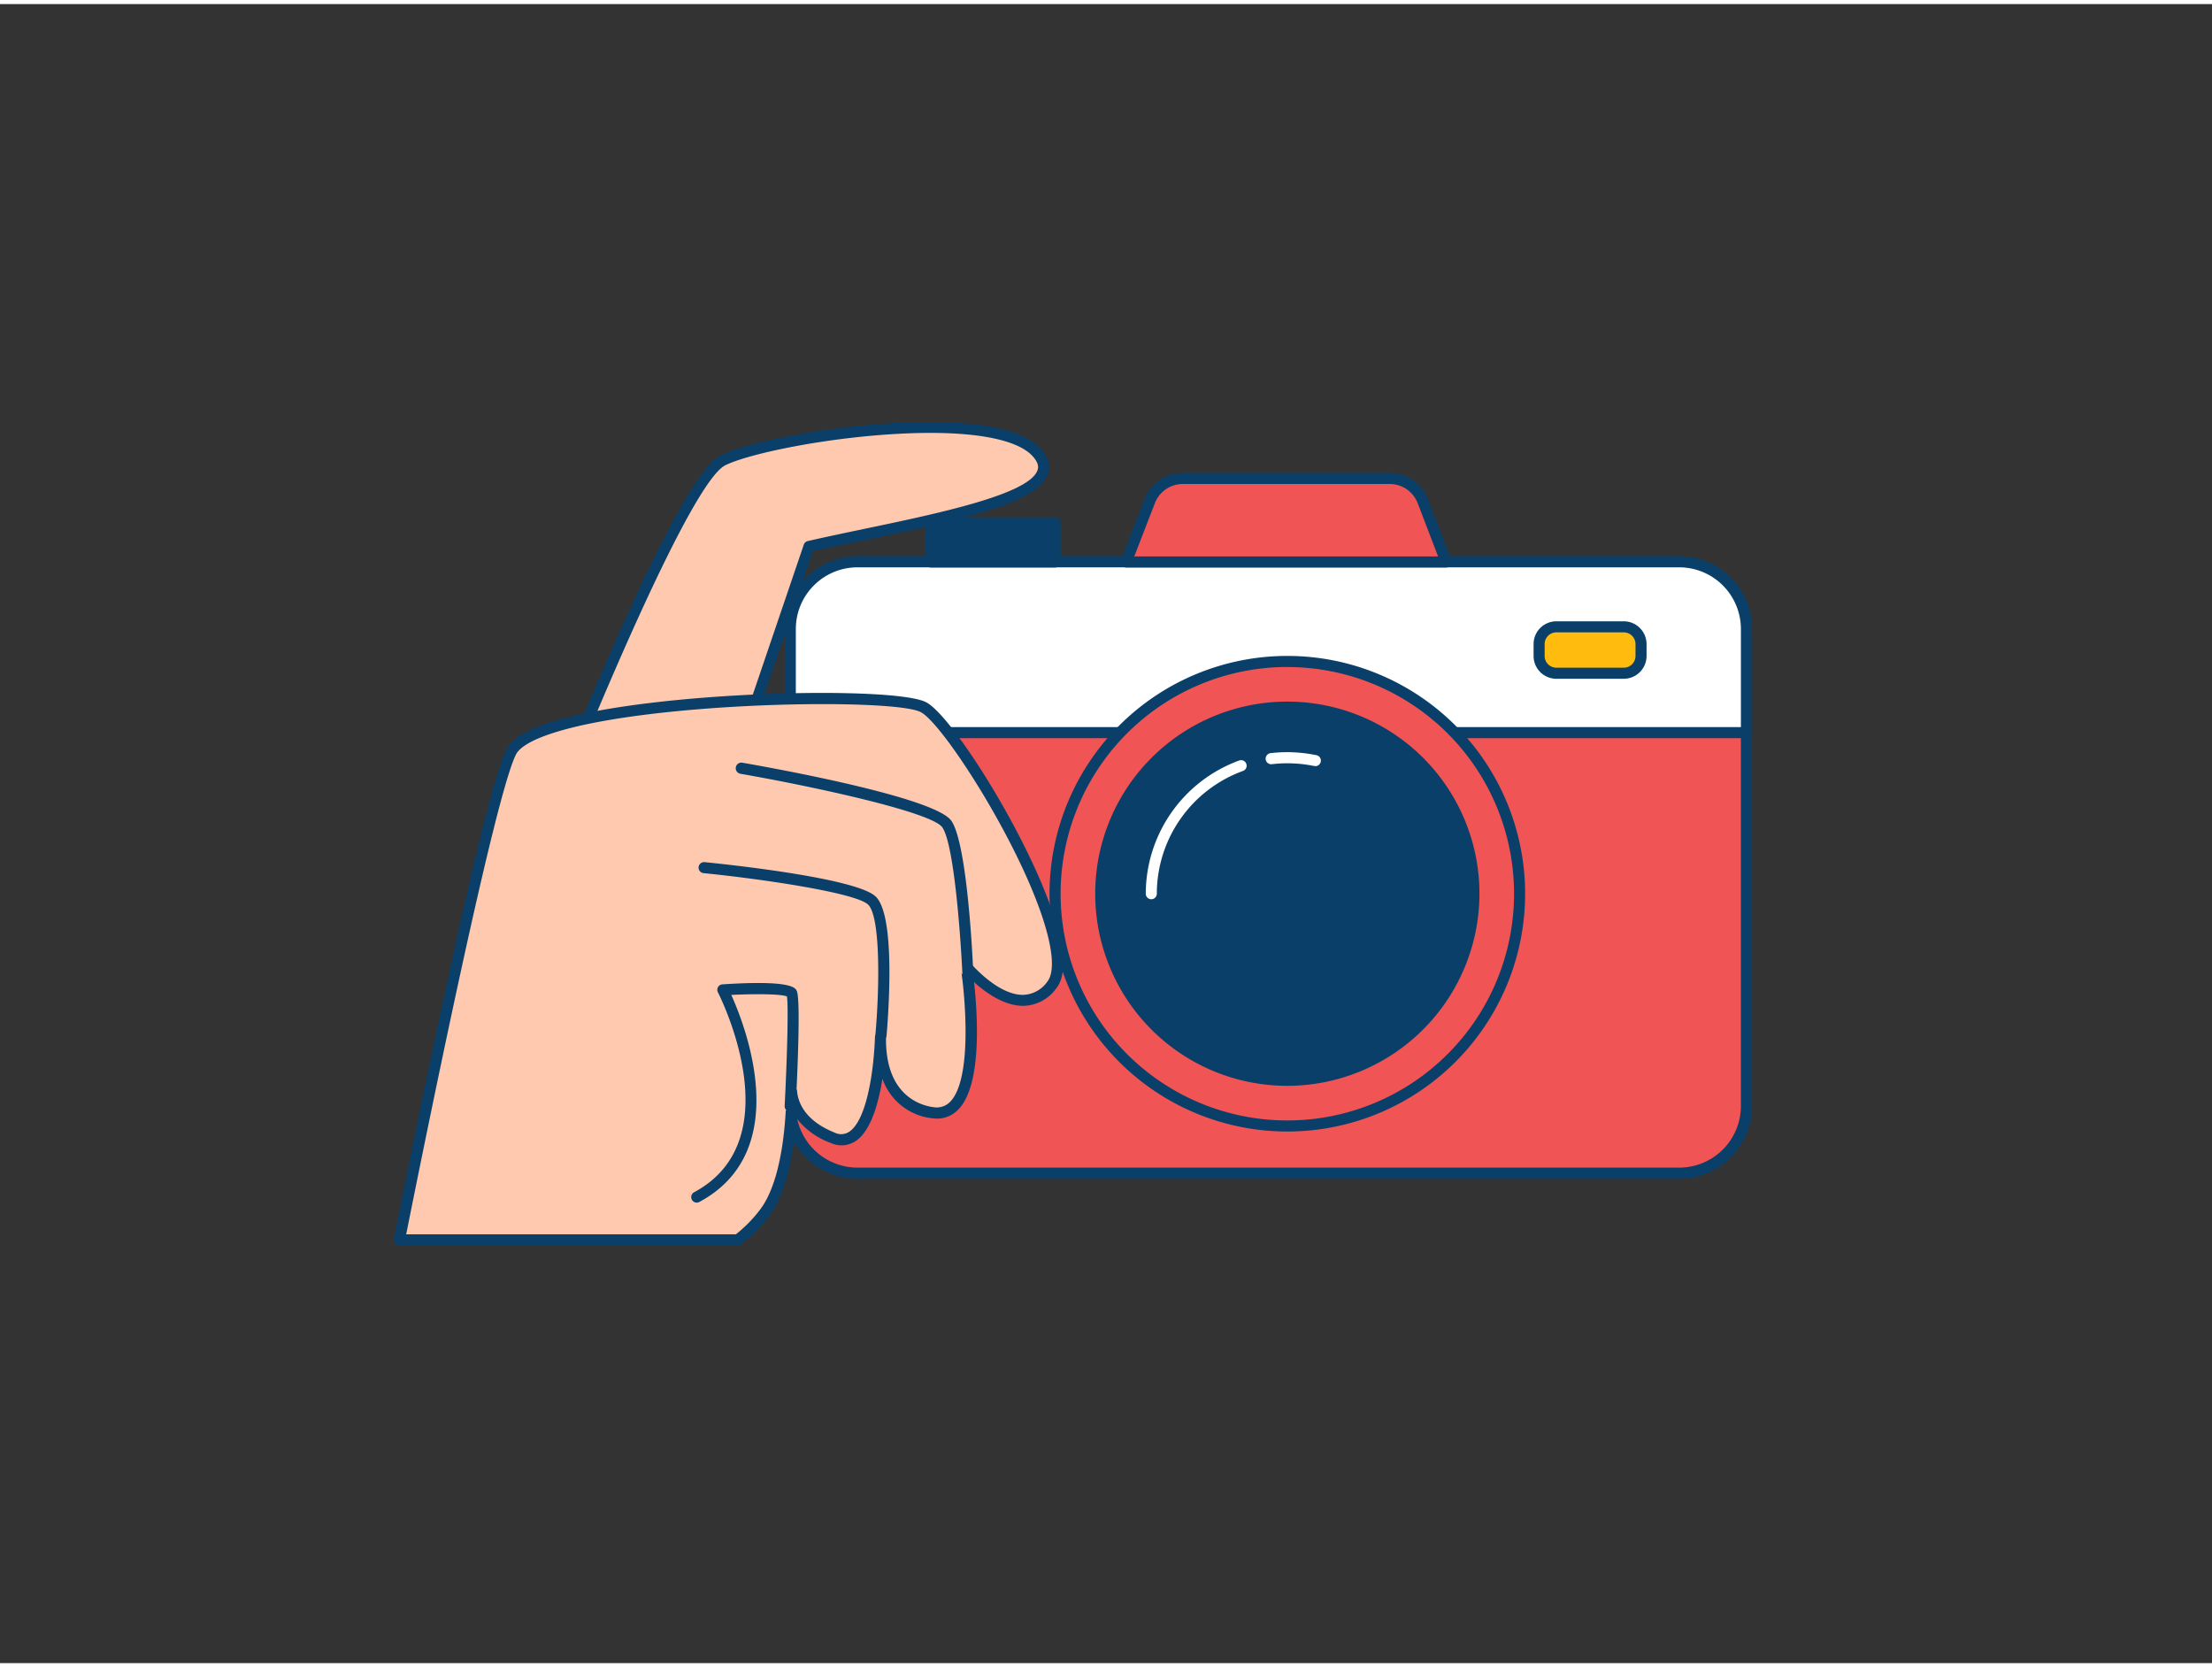 <svg xmlns="http://www.w3.org/2000/svg" viewBox="0 0 400 300" width="406" height="306" class="illustration styles_illustrationTablet__1DWOa"><rect x="0" y="0" width="400" height="300" fill="#333333" stroke="none"/><g id="_207_camera_outline" data-name="#207_camera_outline"><path d="M315.81,113v86.26a12.13,12.13,0,0,1-12.14,12.14H155.06a12.15,12.15,0,0,1-12.15-12.14V113a12.15,12.15,0,0,1,12.15-12.14H303.67A12.13,12.13,0,0,1,315.81,113Z" fill="#F05454"></path><path d="M303.67,212.43H155.06a13.16,13.16,0,0,1-13.15-13.14V113a13.17,13.17,0,0,1,13.15-13.15H303.67A13.16,13.16,0,0,1,316.81,113v86.26A13.15,13.15,0,0,1,303.67,212.43ZM155.06,101.88A11.16,11.16,0,0,0,143.91,113v86.26a11.16,11.16,0,0,0,11.15,11.14H303.67a11.16,11.16,0,0,0,11.14-11.14V113a11.16,11.16,0,0,0-11.14-11.15Z" fill="#093f68"></path><path d="M315.81,113v18.71H142.91V113a12.15,12.15,0,0,1,12.15-12.14H303.67A12.13,12.13,0,0,1,315.81,113Z" fill="#fff"></path><path d="M315.81,132.74H142.91a1,1,0,0,1-1-1V113a13.17,13.17,0,0,1,13.15-13.15H303.67A13.16,13.16,0,0,1,316.81,113v18.71A1,1,0,0,1,315.81,132.74Zm-171.9-2h170.9V113a11.16,11.16,0,0,0-11.14-11.15H155.06A11.16,11.16,0,0,0,143.91,113Z" fill="#093f68"></path><circle cx="232.79" cy="160.87" r="41.99" fill="#F05454"></circle><path d="M232.79,203.87a43,43,0,1,1,43-43A43,43,0,0,1,232.79,203.87Zm0-84a41,41,0,1,0,41,41A41,41,0,0,0,232.79,119.88Z" fill="#093f68"></path><circle cx="232.79" cy="160.87" r="33.73" fill="#093f68"></circle><path d="M232.79,195.61a34.74,34.74,0,1,1,34.74-34.74A34.78,34.78,0,0,1,232.79,195.61Zm0-67.47a32.74,32.74,0,1,0,32.74,32.73A32.76,32.76,0,0,0,232.79,128.14Z" fill="#093f68"></path><path d="M237.75,137.76a.71.71,0,0,1-.2,0,24,24,0,0,0-7.56-.31,1,1,0,1,1-.23-2,25.92,25.92,0,0,1,8.19.35,1,1,0,0,1-.2,2Z" fill="#fff"></path><path d="M208.19,161.87a1,1,0,0,1-1-1,25.69,25.69,0,0,1,16.9-24.09,1,1,0,0,1,1.28.6,1,1,0,0,1-.6,1.29,23.66,23.66,0,0,0-15.58,22.2A1,1,0,0,1,208.19,161.87Z" fill="#fff"></path><rect x="168.3" y="93.81" width="22.5" height="7.07" fill="#093f68"></rect><path d="M190.8,101.88H168.3a1,1,0,0,1-1-1V93.81a1,1,0,0,1,1-1h22.5a1,1,0,0,1,1,1v7.07A1,1,0,0,1,190.8,101.88Zm-21.5-2h20.5V94.81H169.3Z" fill="#093f68"></path><path d="M213.84,85.78h37.48a6.39,6.39,0,0,1,6,4.1l4.21,11H203.65l4.22-11A6.38,6.38,0,0,1,213.84,85.78Z" fill="#F05454"></path><path d="M261.5,101.88H203.65a1,1,0,0,1-.82-.43,1,1,0,0,1-.11-.92l4.21-11a7.42,7.42,0,0,1,6.91-4.75h37.48a7.41,7.41,0,0,1,6.9,4.75l4.22,11a1,1,0,0,1-.11.92A1,1,0,0,1,261.5,101.88Zm-56.39-2h54.94l-3.69-9.64a5.43,5.43,0,0,0-5-3.46H213.84a5.42,5.42,0,0,0-5,3.46Z" fill="#093f68"></path><rect x="278.32" y="112.63" width="18.43" height="8.39" rx="3.11" fill="#ffbc0e"></rect><path d="M293.63,122h-12.2a4.12,4.12,0,0,1-4.11-4.11v-2.16a4.12,4.12,0,0,1,4.11-4.12h12.2a4.13,4.13,0,0,1,4.12,4.12v2.16A4.12,4.12,0,0,1,293.63,122Zm-12.2-8.39a2.12,2.12,0,0,0-2.11,2.12v2.16a2.12,2.12,0,0,0,2.11,2.11h12.2a2.12,2.12,0,0,0,2.12-2.11v-2.16a2.12,2.12,0,0,0-2.12-2.12Z" fill="#093f68"></path><path d="M98.45,148.72s24.23-62.23,32.28-66.23,47.9-10.2,56.45-1.66-21.32,12.78-40.92,17.26l-15.15,44.67Z" fill="#ffc9b0"></path><path d="M98.45,149.72a1,1,0,0,1-.93-1.36C100,142,122.13,85.65,130.28,81.6c8.34-4.15,48.68-10.4,57.61-1.48,1.55,1.55,2.1,3.12,1.64,4.67-1.54,5.18-14,8.15-32.92,12.1-3.37.7-6.57,1.37-9.58,2l-15,44.14a1,1,0,0,1-.76.66l-32.66,6Zm69.77-72.18c-2.87,0-6,.14-9.38.41-12.37,1-24,3.61-27.67,5.44-6.12,3-23.94,45.73-31.13,64l30.31-5.53,15-44.11a1,1,0,0,1,.72-.65c3.19-.73,6.58-1.44,10.16-2.19,13.41-2.8,30.1-6.29,31.41-10.71.09-.3.36-1.19-1.13-2.68C183.86,78.92,177.39,77.54,168.22,77.54Z" fill="#093f68"></path><path d="M167.05,127.14c-6.19-3.3-69.65-1.78-74.6,8.13-3.9,7.8-15.47,64.44-20.22,88.19h61.2a25.61,25.61,0,0,0,4.82-4.84c4.53-5.93,4.94-18.25,5-21.92.17,1.88,1.28,5.85,7.42,8.3,7.56,3,8.54-15.05,8.65-18.12,0,2.26.33,12.48,9.5,13.58,10.32,1.24,6-26.45,6-26.45s9.28,11.19,15.47,3.35S173.24,130.44,167.05,127.14Z" fill="#ffc9b0"></path><path d="M133.43,224.46H72.23a1,1,0,0,1-1-1.2c4.79-24,16.35-80.54,20.3-88.44,1-1.94,3.63-3.58,8.12-5,17.73-5.65,62.13-6.6,67.85-3.56,5.25,2.81,21.3,28.83,24.26,43,.87,4.12.62,7-.76,8.72a7.45,7.45,0,0,1-5.92,3.16H185c-3.45,0-6.79-2.41-8.86-4.29.64,5.85,1.47,18.55-2.81,23a5.32,5.32,0,0,1-4.68,1.63,10.72,10.72,0,0,1-9.08-7.17c-.71,4.51-2.11,9.51-4.89,11.32a4.64,4.64,0,0,1-4.43.32,13.83,13.83,0,0,1-6.24-4.51c-.38,5.4-1.54,13.31-5,17.81a26.18,26.18,0,0,1-5,5A1,1,0,0,1,133.43,224.46Zm-60-2h59.64a24.54,24.54,0,0,0,4.36-4.45c4.35-5.68,4.74-17.75,4.76-21.31a1,1,0,0,1,.95-1,1,1,0,0,1,1,.91c.17,1.84,1.27,5.25,6.8,7.46a2.62,2.62,0,0,0,2.6-.14c3.07-2,4.44-10.45,4.68-17.08a1,1,0,0,1,2,.05c-.15,10.69,6.56,12.32,8.62,12.57a3.36,3.36,0,0,0,3-1c4-4.16,2.72-18.94,1.89-24.29a1,1,0,0,1,1.75-.79c.05.06,4.86,5.77,9.47,5.77h.07a5.56,5.56,0,0,0,4.38-2.4c.95-1.21,1.08-3.66.36-7.07-3-14.26-18.86-39.31-23.24-41.65-4.78-2.55-48.32-2-66.3,3.7-4.86,1.54-6.46,3-6.94,4C89.56,143.27,78.36,197.94,73.45,222.46Z" fill="#093f68"></path><path d="M175.09,176.39s-1-23.93-3.86-28.06-37.16-10.09-37.16-10.09" fill="#ffc9b0"></path><path d="M175.08,177.39a1,1,0,0,1-1-1c-.28-6.57-1.47-24.34-3.68-27.52-1.91-2.76-23.41-7.41-36.51-9.69a1,1,0,1,1,.34-2c5.8,1,34.86,6.26,37.81,10.51s3.93,26.11,4,28.59a1,1,0,0,1-1,1Z" fill="#093f68"></path><path d="M159.29,186.43s1.93-21-1.65-24.34-30.31-5.93-30.31-5.93" fill="#ffc9b0"></path><path d="M159.29,187.43h-.09a1,1,0,0,1-.9-1.09c.72-7.94,1-21.36-1.34-23.52s-19.52-4.66-29.73-5.67a1,1,0,0,1-.9-1.09,1,1,0,0,1,1.09-.9c2.78.28,27.18,2.76,30.9,6.19s2.3,21.58,2,25.18A1,1,0,0,1,159.29,187.43Z" fill="#093f68"></path><path d="M142.91,199.29s1-19,.29-20.42-12.48-.61-12.48-.61S145,205.55,126,215.73" fill="#ffc9b0"></path><path d="M126,216.73a1,1,0,0,1-.48-1.88c17.91-9.6,4.44-35.86,4.31-36.13a1,1,0,0,1,0-.95,1,1,0,0,1,.81-.51c12.45-.81,13.16.62,13.43,1.16.7,1.4.19,13.71-.18,20.92a1,1,0,1,1-2-.1c.38-7.27.73-17.91.41-19.8-1.11-.45-5.72-.48-10.06-.27,2.61,5.79,11.33,28.27-5.78,37.44A1,1,0,0,1,126,216.73Zm16.45-37.22Z" fill="#093f68"></path></g></svg>